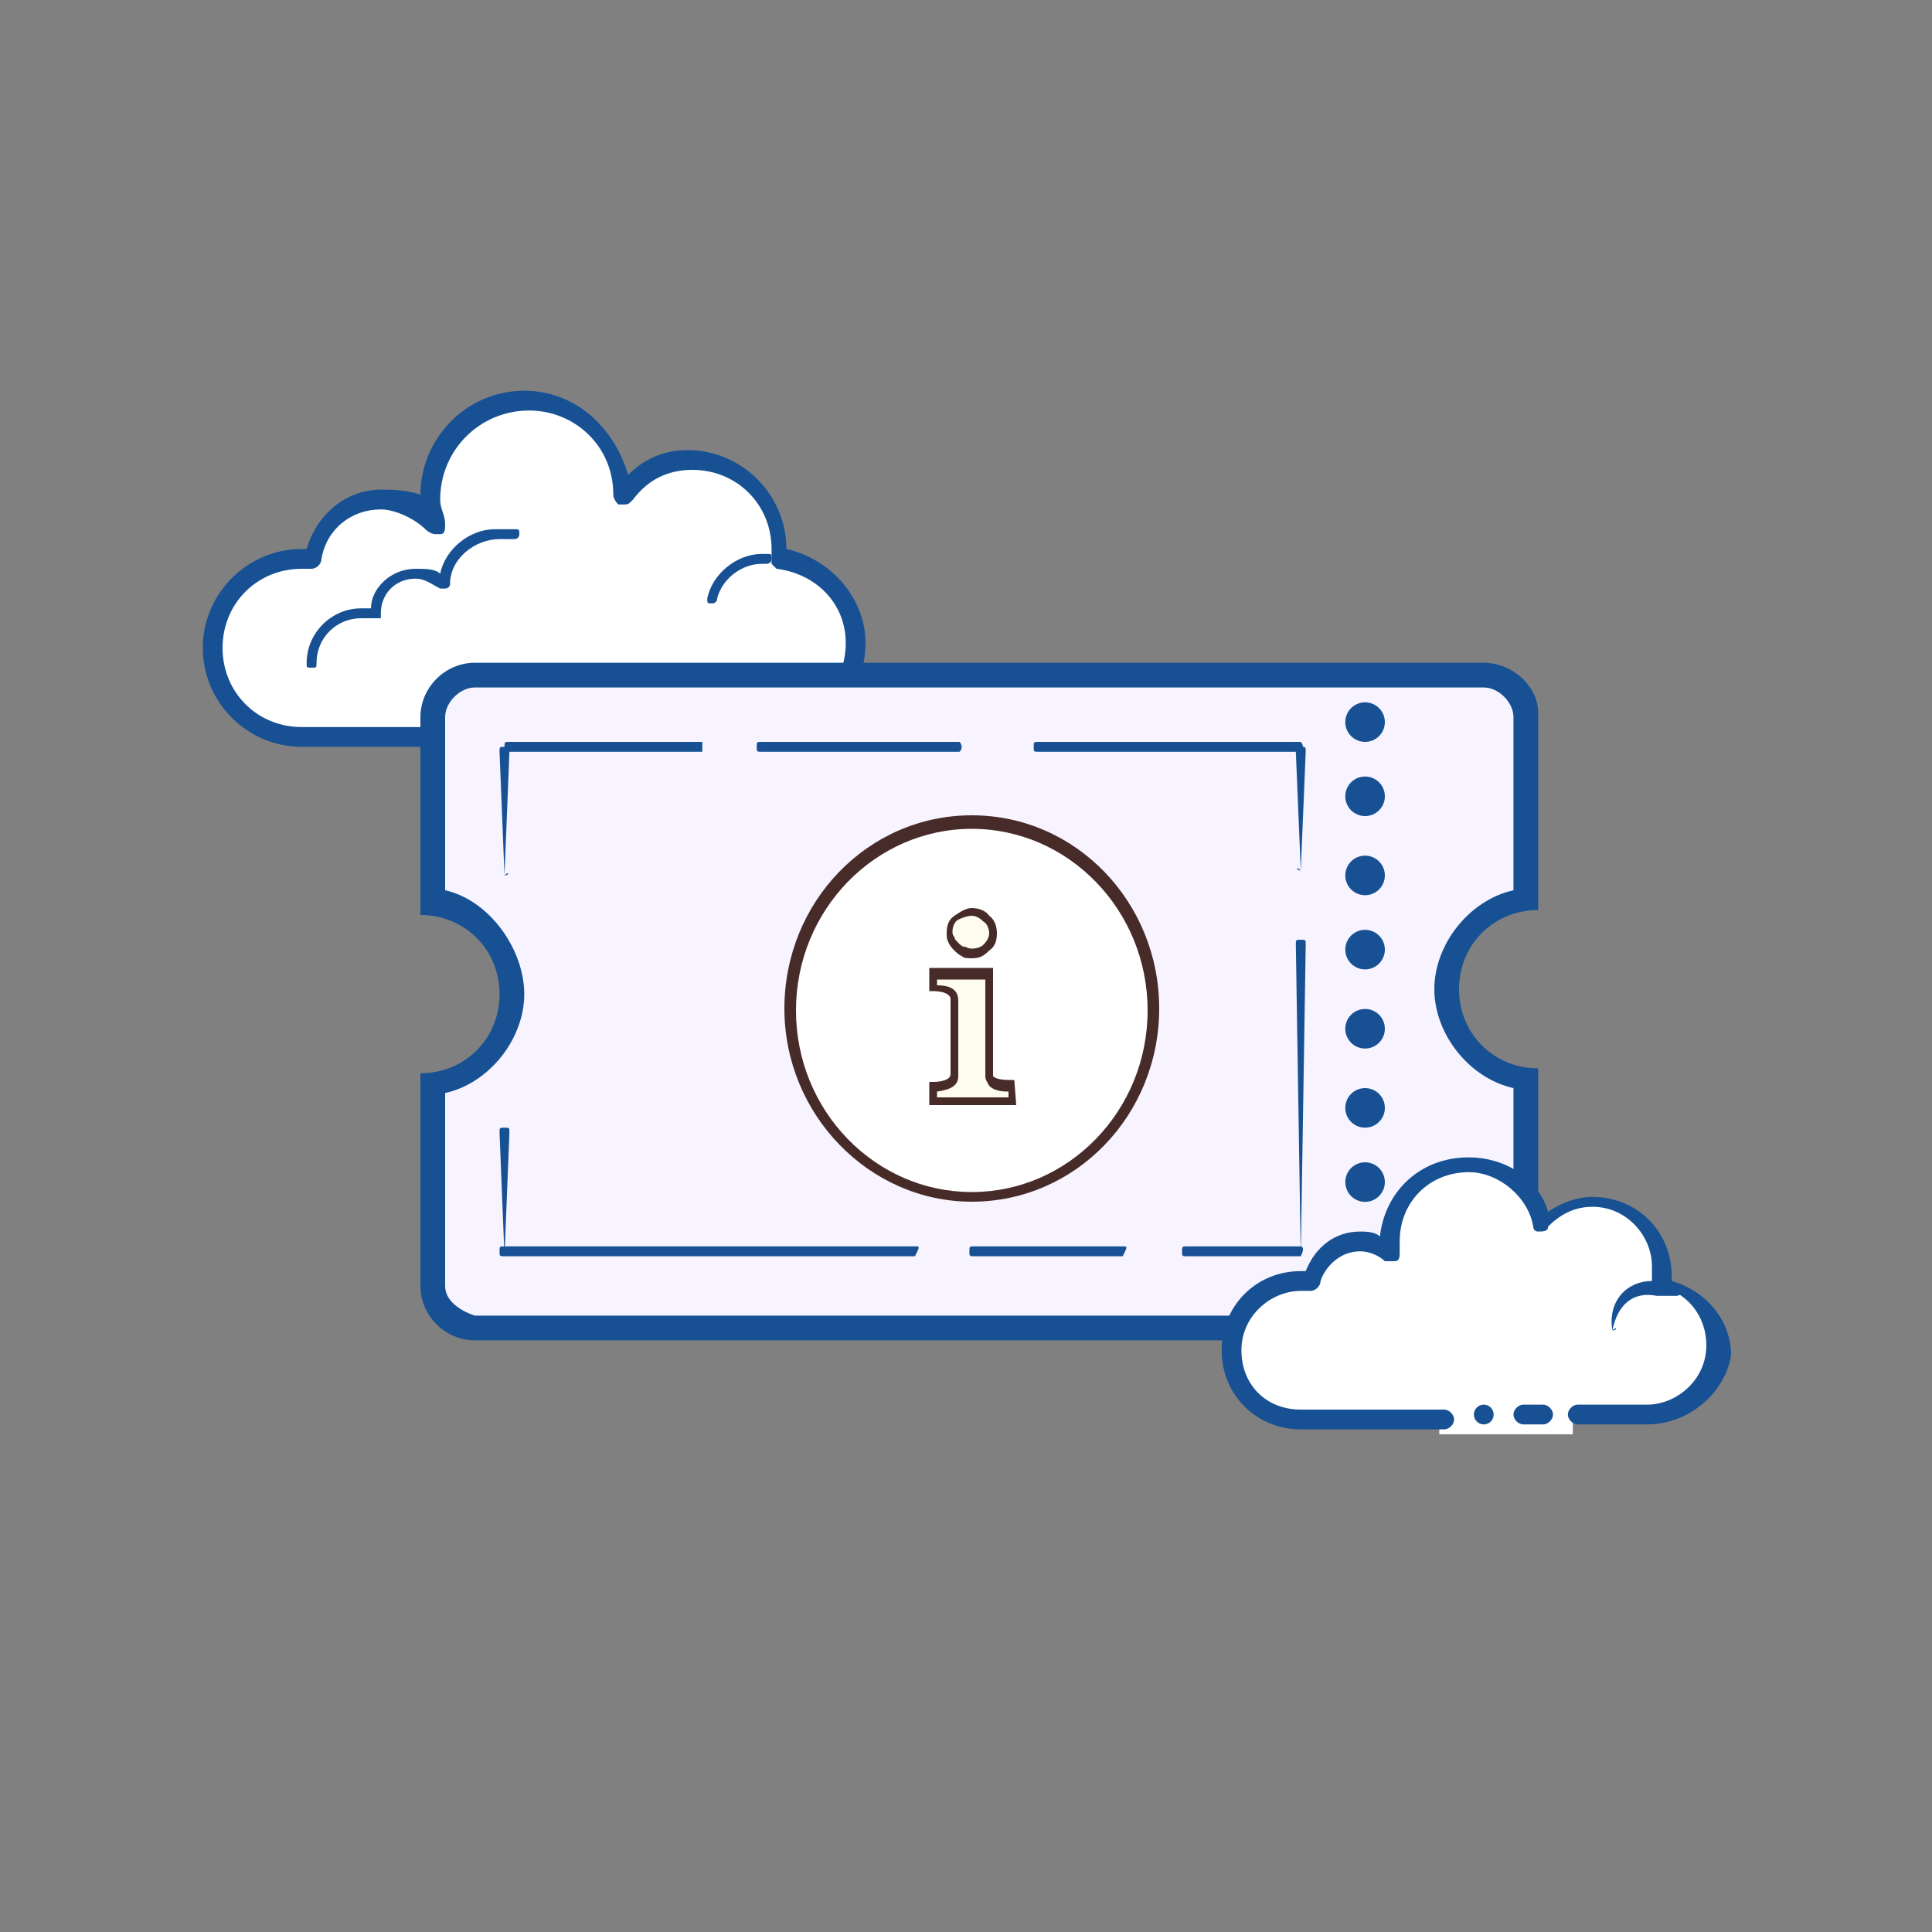 <?xml version="1.0" encoding="utf-8"?>
<!-- Generator: Adobe Illustrator 28.0.0, SVG Export Plug-In . SVG Version: 6.00 Build 0)  -->
<svg version="1.1" id="Layer_1" xmlns="http://www.w3.org/2000/svg" xmlns:xlink="http://www.w3.org/1999/xlink" x="0px" y="0px"
	 width="100px" height="100px" viewBox="0 0 100 100" enable-background="new 0 0 100 100" xml:space="preserve">
<rect x="0" y="0" width="100" height="100" fill="#808080" stroke="none"/>
<g>
	<g transform="scale(2.56,2.56)">
		<path display="none" fill="#FFFFFF" d="M33.6,21.9c0.4-0.8,0.7-1.8,0.7-2.8c0-2.6-1.6-4.8-3.9-5.7c0,0,0,0,0,0
			c0-4.5-3.7-8.2-8.2-8.2c-3.8,0-7,2.6-7.9,6.2C13.6,11.2,13,11,12.4,11c-3,0-5.5,2.3-5.8,5.2c-2,0.4-3.6,2.2-3.6,4.4
			c0,2.5,2,4.5,4.5,4.5c0.1,0,0.1,0,0.2,0c0,0.1,0,0.1,0,0.2c0,4.4,3.6,8,8,8c2.5,0,4.8-1.2,6.2-3c0.9,0.9,2,1.4,3.3,1.4
			c1.8,0,3.4-1,4.2-2.5c0.4,0.1,0.8,0.2,1.3,0.2c2.4,0,4.3-1.9,4.3-4.3C35,23.8,34.5,22.7,33.6,21.9z"/>
		<path display="none" fill="#FFFFFF" d="M12.2,30.6H8.3c-0.1,0-0.2-0.1-0.2-0.2s0.1-0.2,0.2-0.2h3.9c0.1,0,0.2,0.1,0.2,0.2
			S12.3,30.6,12.2,30.6z"/>
		<path display="none" fill="#FFFFFF" d="M13.4,30.6H13c-0.1,0-0.2-0.1-0.2-0.2s0.1-0.2,0.2-0.2h0.4c0.1,0,0.2,0.1,0.2,0.2
			S13.5,30.6,13.4,30.6z"/>
		<path display="none" fill="#FFFFFF" d="M15.3,31.4h-3.5c-0.1,0-0.2-0.1-0.2-0.2s0.1-0.2,0.2-0.2h3.5c0.1,0,0.2,0.1,0.2,0.2
			S15.4,31.4,15.3,31.4z"/>
		<path display="none" fill="#FFFFFF" d="M11,31.4h-0.4c-0.1,0-0.2-0.1-0.2-0.2s0.1-0.2,0.2-0.2H11c0.1,0,0.2,0.1,0.2,0.2
			S11.1,31.4,11,31.4z"/>
		<path display="none" fill="#FFFFFF" d="M9.9,31.4H9.1c-0.1,0-0.2-0.1-0.2-0.2S9,31,9.1,31h0.8c0.1,0,0.2,0.1,0.2,0.2
			S10,31.4,9.9,31.4z"/>
		<path display="none" fill="#FFFFFF" d="M12.2,32.1h-0.8c-0.1,0-0.2-0.1-0.2-0.2s0.1-0.2,0.2-0.2h0.8c0.1,0,0.2,0.1,0.2,0.2
			S12.3,32.1,12.2,32.1z"/>
		<path display="none" fill="#FFFFFF" d="M13.4,28.6c-0.1,0-0.3,0-0.4,0c-0.1,0-0.2,0.1-0.2,0.2S12.9,29,13,29c0.1,0,0.3,0,0.4,0
			c0.1,0,0.2-0.1,0.2-0.2S13.5,28.6,13.4,28.6z"/>
		<path display="none" fill="#FFFFFF" d="M13.4,29.4c-0.1,0-1.9,0-2,0c-0.1,0-0.2,0.1-0.2,0.2s0.1,0.2,0.2,0.2c0.1,0,1.9,0,2,0
			c0.1,0,0.2-0.1,0.2-0.2S13.5,29.4,13.4,29.4z"/>
		<path display="none" fill="#FFFFFF" d="M15.3,30.2c-0.1,0-1.1,0-1.2,0c-0.1,0-0.2,0.1-0.2,0.2s0.1,0.2,0.2,0.2c0.1,0,1.1,0,1.2,0
			c0.1,0,0.2-0.1,0.2-0.2S15.4,30.2,15.3,30.2z"/>
		<g display="none">
			<path display="inline" fill="#FFFFFF" d="M27.8,9.1h-3.9c-0.1,0-0.2-0.1-0.2-0.2s0.1-0.2,0.2-0.2h3.9c0.1,0,0.2,0.1,0.2,0.2
				S27.9,9.1,27.8,9.1z"/>
			<path display="inline" fill="#FFFFFF" d="M29.4,9.1h-0.8c-0.1,0-0.2-0.1-0.2-0.2s0.1-0.2,0.2-0.2h0.8c0.1,0,0.2,0.1,0.2,0.2
				S29.5,9.1,29.4,9.1z"/>
			<path display="inline" fill="#FFFFFF" d="M31.3,9.9h-3.9c-0.1,0-0.2-0.1-0.2-0.2s0.1-0.2,0.2-0.2h3.9c0.1,0,0.2,0.1,0.2,0.2
				S31.4,9.9,31.3,9.9z"/>
			<path display="inline" fill="#FFFFFF" d="M26.7,9.9h-0.4c-0.1,0-0.2-0.1-0.2-0.2s0.1-0.2,0.2-0.2h0.4c0.1,0,0.2,0.1,0.2,0.2
				S26.8,9.9,26.7,9.9z"/>
			<path display="inline" fill="#FFFFFF" d="M25.4,9.9h-0.7c-0.1,0-0.2-0.1-0.2-0.2s0.1-0.2,0.2-0.2h0.7c0.1,0,0.2,0.1,0.2,0.2
				S25.5,9.9,25.4,9.9z"/>
			<path display="inline" fill="#FFFFFF" d="M29,8.3h-2c-0.1,0-0.2-0.1-0.2-0.2s0.1-0.2,0.2-0.2h2c0.1,0,0.2,0.1,0.2,0.2
				S29.1,8.3,29,8.3z"/>
			<path display="inline" fill="#FFFFFF" d="M27.8,10.7H27c-0.1,0-0.2-0.1-0.2-0.2s0.1-0.2,0.2-0.2h0.8c0.1,0,0.2,0.1,0.2,0.2
				S27.9,10.7,27.8,10.7z"/>
		</g>
		<g>
			<path fill="#FFFFFF" d="M13.1,14.8c0,0,1.4,0,2.4,0s1.8-0.8,1.8-1.8c0-0.9-0.7-1.7-1.6-1.7c0-0.1,0-0.1,0-0.2
				c0-1-0.8-1.8-1.8-1.8c-0.6,0-1.1,0.3-1.4,0.7c-0.1-1-0.9-1.9-1.9-1.9c-1.1,0-2,0.9-2,2c0,0.2,0,0.3,0.1,0.5
				c-0.3-0.3-0.6-0.5-1-0.5c-0.7,0-1.3,0.5-1.3,1.2c-0.1,0-0.1,0-0.2,0c-1,0-1.8,0.8-1.8,1.8s0.8,1.8,1.8,1.8s3.7,0,3.7,0h2.1V15
				h1.2V14.8z"/>
			<path fill="#175194" d="M10.6,7.9c-1.2,0-2.1,1-2.1,2.1c0,0,0,0,0,0C8.2,9.9,7.9,9.9,7.7,9.9c-0.7,0-1.3,0.5-1.5,1.2
				c0,0,0,0-0.1,0c-1.1,0-2,0.9-2,2s0.9,2,2,2h5.8c0.1,0,0.2-0.1,0.2-0.2s-0.1-0.2-0.2-0.2H6.1c-0.9,0-1.6-0.7-1.6-1.6
				c0-0.9,0.7-1.6,1.6-1.6c0,0,0.1,0,0.1,0l0.1,0c0,0,0,0,0,0c0.1,0,0.2-0.1,0.2-0.2c0.1-0.6,0.6-1,1.2-1c0.3,0,0.7,0.2,0.9,0.4
				c0,0,0.1,0.1,0.2,0.1c0,0,0.1,0,0.1,0c0.1,0,0.1-0.1,0.1-0.2c0-0.2-0.1-0.3-0.1-0.5c0-1,0.8-1.8,1.8-1.8c0.9,0,1.7,0.7,1.7,1.7
				c0,0.1,0.1,0.2,0.1,0.2c0,0,0,0,0.1,0c0.1,0,0.1,0,0.2-0.1c0.3-0.4,0.7-0.6,1.2-0.6c0.9,0,1.6,0.7,1.6,1.6c0,0,0,0.1,0,0.1l0,0.1
				c0,0.1,0,0.1,0,0.1c0,0,0.1,0.1,0.1,0.1c0.8,0.1,1.4,0.7,1.4,1.5c0,0.9-0.7,1.6-1.6,1.6h-2.4c-0.1,0-0.2,0.1-0.2,0.2
				S13,15,13.1,15h2.4c1.1,0,2-0.9,2-2c0-0.9-0.7-1.7-1.6-1.9c0,0,0,0,0,0c0-1.1-0.9-2-2-2c-0.5,0-0.9,0.2-1.2,0.5
				C12.4,8.6,11.6,7.9,10.6,7.9z"/>
			<path fill="#175194" d="M10,10.7c-0.5,0-1,0.4-1.1,0.9c-0.1-0.1-0.3-0.1-0.5-0.1c-0.5,0-0.9,0.4-0.9,0.8c-0.1,0-0.2,0-0.2,0
				c-0.6,0-1.1,0.5-1.1,1.1c0,0.1,0,0.1,0.1,0.1c0,0,0,0,0,0c0.1,0,0.1,0,0.1-0.1c0-0.5,0.4-0.9,0.9-0.9c0.1,0,0.2,0,0.3,0
				c0,0,0,0,0,0c0,0,0,0,0.1,0c0,0,0-0.1,0-0.1c0-0.4,0.3-0.7,0.7-0.7c0.2,0,0.3,0.1,0.5,0.2c0,0,0,0,0.1,0c0,0,0,0,0,0
				c0,0,0.1,0,0.1-0.1c0-0.5,0.5-0.9,1-0.9c0.1,0,0.2,0,0.3,0c0,0,0,0,0,0c0,0,0.1,0,0.1-0.1c0-0.1,0-0.1-0.1-0.1
				C10.2,10.7,10.1,10.7,10,10.7z"/>
			<path fill="#175194" d="M15.4,11.2c-0.5,0-1,0.4-1.1,0.9c0,0.1,0,0.1,0.1,0.1c0,0,0,0,0,0c0,0,0.1,0,0.1-0.1
				c0.1-0.4,0.5-0.7,0.9-0.7c0,0,0.1,0,0.1,0c0,0,0,0,0,0c0,0,0.1,0,0.1-0.1c0-0.1,0-0.1-0.1-0.1C15.5,11.2,15.5,11.2,15.4,11.2z"/>
		</g>
		<g>
			<path fill="#F7F4FF" d="M9.6,26.8c-0.5,0-0.8-0.4-0.8-0.8v-4.1c0.9-0.1,1.6-0.9,1.6-1.8s-0.7-1.7-1.6-1.8v-3.7
				c0-0.5,0.4-0.8,0.8-0.8H30c0.5,0,0.8,0.4,0.8,0.8v3.7c-0.9,0.1-1.6,0.9-1.6,1.8s0.7,1.7,1.6,1.8V26c0,0.5-0.4,0.8-0.8,0.8
				L9.6,26.8L9.6,26.8z"/>
			<path fill="#175194" d="M30,13.9c0.3,0,0.6,0.3,0.6,0.6V18c-0.9,0.2-1.6,1.1-1.6,2s0.7,1.8,1.6,2V26c0,0.3-0.3,0.6-0.6,0.6H9.6
				C9.3,26.5,9,26.3,9,26v-3.9c0.9-0.2,1.6-1.1,1.6-2S9.9,18.2,9,18v-3.5c0-0.3,0.3-0.6,0.6-0.6H30 M30,13.4H9.6
				c-0.6,0-1.1,0.5-1.1,1.1v4c0.9,0,1.6,0.7,1.6,1.6c0,0.9-0.7,1.6-1.6,1.6V26c0,0.6,0.5,1.1,1.1,1.1H30c0.6,0,1.1-0.5,1.1-1.1v-4.4
				c-0.9,0-1.6-0.7-1.6-1.6c0-0.9,0.7-1.6,1.6-1.6v-4C31.1,13.9,30.6,13.4,30,13.4z"/>
			<circle fill="#175194" cx="27.6" cy="16.1" r="0.4"/>
			<circle fill="#175194" cx="27.6" cy="14.6" r="0.4"/>
			<circle fill="#175194" cx="27.6" cy="17.7" r="0.4"/>
			<circle fill="#175194" cx="27.6" cy="19.2" r="0.4"/>
			<circle fill="#175194" cx="27.6" cy="20.8" r="0.4"/>
			<circle fill="#175194" cx="27.6" cy="22.4" r="0.4"/>
			<circle fill="#175194" cx="27.6" cy="23.9" r="0.4"/>
			<circle fill="#175194" cx="27.6" cy="25.5" r="0.4"/>
			<path fill="#175194" d="M26.3,15.2h-5.3c-0.1,0-0.1,0-0.1-0.1s0-0.1,0.1-0.1h5.3C26.3,15,26.4,15.1,26.3,15.2
				C26.4,15.2,26.3,15.2,26.3,15.2z"/>
			<path fill="#175194" d="M19.4,15.2h-4c-0.1,0-0.1,0-0.1-0.1s0-0.1,0.1-0.1h4C19.4,15,19.5,15.1,19.4,15.2
				C19.5,15.2,19.4,15.2,19.4,15.2z"/>
			<path fill="#175194" d="M14.2,15.2h-3.9c-0.1,0-0.1,0-0.1-0.1s0-0.1,0.1-0.1h3.9C14.2,15,14.2,15.1,14.2,15.2
				C14.2,15.2,14.2,15.2,14.2,15.2z"/>
			<path fill="#175194" d="M10.2,17.7C10.2,17.7,10.1,17.6,10.2,17.7l-0.1-2.5c0-0.1,0-0.1,0.1-0.1s0.1,0,0.1,0.1L10.2,17.7
				C10.3,17.6,10.3,17.7,10.2,17.7z"/>
			<path fill="#175194" d="M26.3,17.6C26.2,17.6,26.2,17.5,26.3,17.6l-0.1-2.4c0-0.1,0-0.1,0.1-0.1c0.1,0,0.1,0,0.1,0.1L26.3,17.6
				C26.4,17.5,26.3,17.6,26.3,17.6z"/>
			<path fill="#175194" d="M26.3,25.4C26.2,25.4,26.2,25.4,26.3,25.4l-0.1-6.3c0-0.1,0-0.1,0.1-0.1c0.1,0,0.1,0,0.1,0.1L26.3,25.4
				C26.4,25.4,26.3,25.4,26.3,25.4z"/>
			<path fill="#175194" d="M10.2,25.4C10.2,25.4,10.1,25.4,10.2,25.4l-0.1-2.5c0-0.1,0-0.1,0.1-0.1s0.1,0,0.1,0.1L10.2,25.4
				C10.3,25.4,10.3,25.4,10.2,25.4z"/>
			<path fill="#175194" d="M26.3,25.4H24c-0.1,0-0.1,0-0.1-0.1c0-0.1,0-0.1,0.1-0.1h2.3C26.3,25.2,26.4,25.2,26.3,25.4
				C26.4,25.4,26.3,25.4,26.3,25.4z"/>
			<path fill="#175194" d="M22.7,25.4h-3c-0.1,0-0.1,0-0.1-0.1c0-0.1,0-0.1,0.1-0.1h3C22.8,25.2,22.8,25.2,22.7,25.4
				C22.8,25.4,22.8,25.4,22.7,25.4z"/>
			<g>
				<path fill="#175194" d="M18.5,25.4h-8.3c-0.1,0-0.1,0-0.1-0.1c0-0.1,0-0.1,0.1-0.1h8.3C18.6,25.2,18.6,25.2,18.5,25.4
					C18.6,25.4,18.6,25.4,18.5,25.4z"/>
			</g>
			<g display="none">
				<path display="inline" fill="#175194" d="M23.9,17.7h-7c-0.1,0-0.2-0.1-0.2-0.2s0.1-0.2,0.2-0.2h7c0.1,0,0.2,0.1,0.2,0.2
					S24,17.7,23.9,17.7z"/>
			</g>
			<g display="none">
				<path display="inline" fill="#175194" d="M15.6,17.7H13c-0.1,0-0.2-0.1-0.2-0.2s0.1-0.2,0.2-0.2h2.7c0.1,0,0.2,0.1,0.2,0.2
					S15.7,17.7,15.6,17.7z"/>
			</g>
			<g display="none">
				<path display="inline" fill="#175194" d="M23.9,19.6h-2.4c-0.1,0-0.2-0.1-0.2-0.2s0.1-0.2,0.2-0.2h2.4c0.1,0,0.2,0.1,0.2,0.2
					S24,19.6,23.9,19.6z"/>
			</g>
			<g display="none">
				<path display="inline" fill="#175194" d="M20.3,19.6H13c-0.1,0-0.2-0.1-0.2-0.2s0.1-0.2,0.2-0.2h7.3c0.1,0,0.2,0.1,0.2,0.2
					S20.4,19.6,20.3,19.6z"/>
			</g>
			<g display="none">
				<path display="inline" fill="#175194" d="M20.3,23.2H13c-0.1,0-0.2-0.1-0.2-0.2s0.1-0.2,0.2-0.2h7.3c0.1,0,0.2,0.1,0.2,0.2
					S20.4,23.2,20.3,23.2z"/>
			</g>
			<g display="none">
				<path display="inline" fill="#175194" d="M23.9,21.6h-5.2c-0.1,0-0.2-0.1-0.2-0.2s0.1-0.2,0.2-0.2h5.2c0.1,0,0.2,0.1,0.2,0.2
					S24,21.6,23.9,21.6z"/>
			</g>
			<g display="none">
				<path display="inline" fill="#175194" d="M17.4,21.6H13c-0.1,0-0.2-0.1-0.2-0.2s0.1-0.2,0.2-0.2h4.4c0.1,0,0.2,0.1,0.2,0.2
					S17.5,21.6,17.4,21.6z"/>
			</g>
		</g>
		<g>
			<path fill="#FFFFFF" d="M31.9,28.6c0,0,0.6,0,1.4,0s1.4-0.6,1.4-1.4c0-0.7-0.5-1.3-1.2-1.3c0-0.1,0-0.1,0-0.2
				c0-0.8-0.6-1.4-1.4-1.4c-0.4,0-0.8,0.2-1,0.5c-0.2-0.7-0.8-1.2-1.5-1.2c-0.9,0-1.6,0.7-1.6,1.6c0,0.1,0,0.1,0,0.2
				c-0.2-0.1-0.4-0.2-0.6-0.2c-0.5,0-0.9,0.3-1,0.8c-0.1,0-0.1,0-0.2,0c-0.8,0-1.4,0.6-1.4,1.4s0.6,1.4,1.4,1.4s2.9,0,2.9,0v0.2h2.7
				V28.6z"/>
			<path fill="#175194" d="M32.6,26.9C32.6,26.9,32.5,26.8,32.6,26.9c-0.1-0.6,0.3-1,0.8-1c0,0,0.3,0,0.5,0.1c0.1,0,0.1,0.1,0.1,0.1
				c0,0.1-0.1,0.1-0.1,0.1c-0.2,0-0.4,0-0.4,0C33,26.1,32.7,26.4,32.6,26.9C32.7,26.8,32.7,26.9,32.6,26.9z"/>
			<circle fill="#175194" cx="30" cy="28.6" r="0.2"/>
			<path fill="#175194" d="M33.3,28.8h-1.4c-0.1,0-0.2-0.1-0.2-0.2s0.1-0.2,0.2-0.2h1.4c0.6,0,1.2-0.5,1.2-1.2c0-0.6-0.4-1.1-1-1.2
				c-0.1,0-0.1,0-0.1-0.1c0,0,0-0.1,0-0.1c0-0.1,0-0.1,0-0.2c0-0.6-0.5-1.2-1.2-1.2c-0.3,0-0.6,0.1-0.9,0.4c0,0.1-0.1,0.1-0.2,0.1
				c-0.1,0-0.1-0.1-0.1-0.1c-0.1-0.6-0.7-1.1-1.3-1.1c-0.8,0-1.4,0.6-1.4,1.4c0,0.1,0,0.1,0,0.2c0,0.1,0,0.2-0.1,0.2
				c-0.1,0-0.2,0-0.2,0c-0.1-0.1-0.3-0.2-0.5-0.2c-0.4,0-0.7,0.3-0.8,0.6c0,0.1-0.1,0.2-0.2,0.2c-0.1,0-0.1,0-0.2,0
				c-0.6,0-1.2,0.5-1.2,1.2s0.5,1.2,1.2,1.2h2.9c0.1,0,0.2,0.1,0.2,0.2s-0.1,0.2-0.2,0.2h-2.9c-0.9,0-1.6-0.7-1.6-1.6
				s0.7-1.6,1.6-1.6c0,0,0,0,0.1,0c0.2-0.5,0.6-0.8,1.1-0.8c0.1,0,0.3,0,0.4,0.1c0.1-0.9,0.8-1.6,1.8-1.6c0.7,0,1.4,0.4,1.6,1.1
				c0.3-0.2,0.6-0.3,0.9-0.3c0.9,0,1.6,0.7,1.6,1.6c0,0,0,0,0,0.1c0.7,0.2,1.2,0.8,1.2,1.5C34.9,28.1,34.2,28.8,33.3,28.8z"/>
			<path fill="#175194" d="M31.2,28.4c-0.1,0-0.3,0-0.4,0c-0.1,0-0.2,0.1-0.2,0.2s0.1,0.2,0.2,0.2c0.1,0,0.3,0,0.4,0
				c0.1,0,0.2-0.1,0.2-0.2S31.3,28.4,31.2,28.4z"/>
		</g>
	</g>
	<g>
		<ellipse fill="#FFFFFF" cx="50.3" cy="52.3" rx="9.3" ry="9.6"/>
		<path display="none" fill="#472B29" d="M54.5,45.1C54.5,45.1,54.4,45.1,54.5,45.1c-0.2-0.1-0.4-0.2-0.6-0.3c0,0-0.1-0.1,0-0.1
			c0-0.1,0.1-0.1,0.1,0c0.2,0.1,0.4,0.2,0.5,0.3C54.6,44.9,54.6,45,54.5,45.1C54.5,45.1,54.5,45.1,54.5,45.1z"/>
		<path display="none" fill="#472B29" d="M55.3,45.7C55.3,45.7,55.2,45.7,55.3,45.7c-0.1-0.1-0.2-0.2-0.3-0.2c0,0-0.1-0.1,0-0.1
			c0,0,0.1-0.1,0.1,0c0.1,0.1,0.2,0.1,0.3,0.2C55.4,45.5,55.4,45.6,55.3,45.7C55.3,45.7,55.3,45.7,55.3,45.7z"/>
		<path display="none" fill="#472B29" d="M50.3,60.8c-4.6,0-8.3-3.8-8.3-8.5s3.7-8.5,8.3-8.5c1,0,1.9,0.2,2.8,0.5
			c0.1,0,0.1,0.1,0.1,0.1c0,0.1-0.1,0.1-0.1,0.1c-0.9-0.3-1.8-0.5-2.8-0.5c-4.4,0-8.1,3.7-8.1,8.3s3.6,8.3,8.1,8.3s8.1-3.7,8.1-8.3
			c0-2.3-1-4.6-2.6-6.2c0,0,0-0.1,0-0.1c0,0,0.1,0,0.1,0c1.7,1.6,2.7,3.9,2.7,6.3C58.6,57,54.9,60.8,50.3,60.8z"/>
		<path fill="#472B29" d="M50.3,62.2c-5.3,0-9.7-4.5-9.7-10s4.3-10,9.7-10s9.7,4.5,9.7,10S55.7,62.2,50.3,62.2z M50.3,42.9
			c-5,0-9.1,4.2-9.1,9.4s4.1,9.4,9.1,9.4s9.1-4.2,9.1-9.4S55.3,42.9,50.3,42.9z"/>
	</g>
	<g>
		<path fill="#FDFCEE" d="M51.2,55.7c0,0.4,0.4,0.6,1.2,0.6V57h-4.1v-0.7c0.8,0,1.1-0.2,1.1-0.6v-3.9c0-0.4-0.4-0.6-1.1-0.6v-0.7
			h2.9C51.2,50.5,51.2,55.7,51.2,55.7z M51.4,48.4c0,0.3-0.1,0.5-0.3,0.8c-0.2,0.2-0.5,0.3-0.8,0.3c-0.2,0-0.3,0-0.4-0.1
			c-0.1,0-0.2-0.1-0.4-0.2c-0.1-0.1-0.2-0.2-0.2-0.3c-0.1-0.1-0.1-0.3-0.1-0.4c0-0.3,0.1-0.6,0.3-0.8c0.2-0.2,0.5-0.3,0.8-0.3
			s0.6,0.1,0.8,0.3C51.3,47.8,51.4,48,51.4,48.4z"/>
		<path fill="#472B29" d="M52.6,57.2h-4.5v-1.2h0.2c0.4,0,0.9-0.1,0.9-0.4v-3.9c0-0.2-0.3-0.4-0.9-0.4h-0.2v-1.2h3.3v5.4
			c0,0.1,0,0.1,0,0.2c0.1,0.1,0.3,0.2,0.9,0.2h0.2L52.6,57.2L52.6,57.2z M48.5,56.8h3.7v-0.3c-0.5,0-0.8-0.1-1-0.3
			C51.1,56,51,55.9,51,55.7v-5h-2.5V51c0.8,0,1.1,0.3,1.1,0.8v3.9c0,0.5-0.4,0.7-1.1,0.8V56.8z M50.3,49.6c-0.2,0-0.4,0-0.5-0.1
			c-0.2-0.1-0.3-0.2-0.4-0.3c-0.1-0.1-0.2-0.2-0.3-0.4c-0.1-0.2-0.1-0.3-0.1-0.5c0-0.4,0.1-0.7,0.4-0.9c0.3-0.2,0.6-0.4,0.9-0.4
			s0.7,0.1,0.9,0.4c0.3,0.2,0.4,0.6,0.4,0.9c0,0.4-0.1,0.7-0.4,0.9C50.9,49.5,50.7,49.6,50.3,49.6z M50.3,47.4
			c-0.2,0-0.5,0.1-0.7,0.2s-0.3,0.4-0.3,0.6c0,0.1,0,0.2,0.1,0.3c0,0.1,0.1,0.2,0.2,0.3c0.1,0.1,0.2,0.2,0.3,0.2
			c0.1,0,0.2,0.1,0.4,0.1c0.3,0,0.5-0.1,0.6-0.2c0.2-0.2,0.3-0.4,0.3-0.6c0-0.2-0.1-0.5-0.3-0.6C50.7,47.5,50.5,47.4,50.3,47.4z"/>
	</g>
</g>
</svg>
